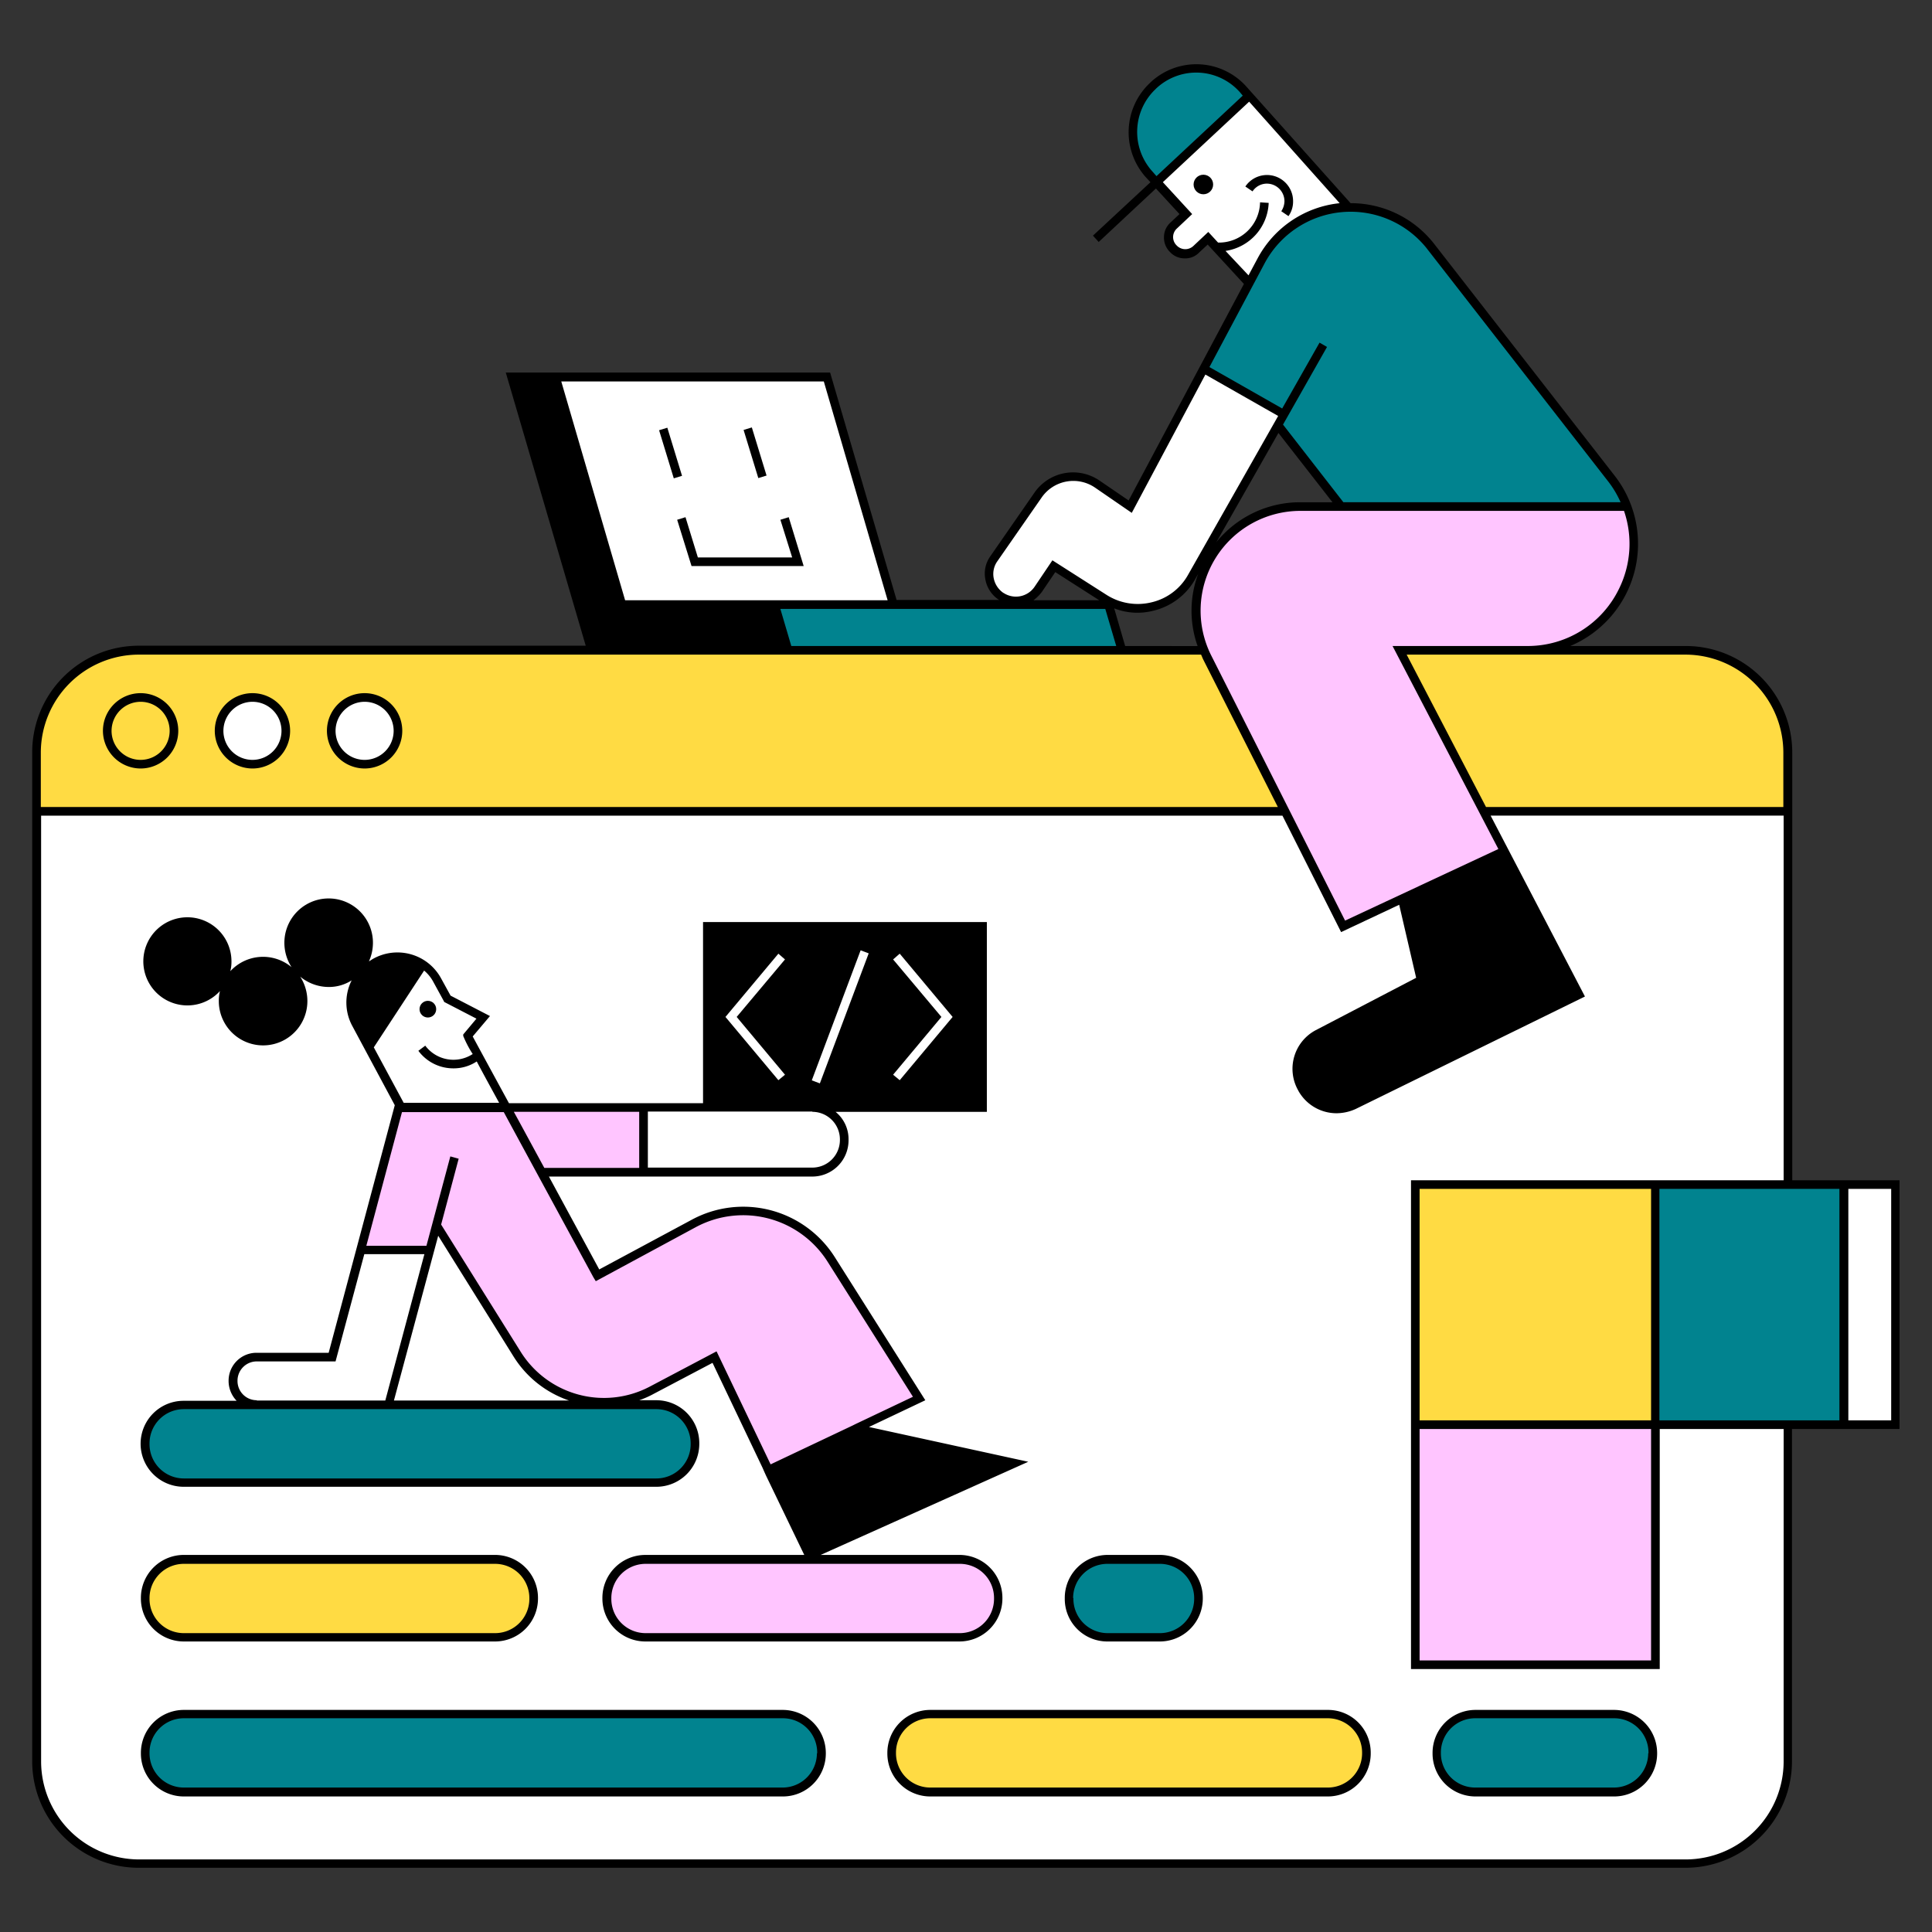 <svg xmlns="http://www.w3.org/2000/svg" viewBox="0 0 300 300">
    <rect x="0" y="0" width="300" height="300" fill="#333333" stroke="none"/>
    <defs>
        <style>.a{fill:#fff;}.b{fill:rgb(1, 131, 143);}.c{fill:#ffc5ff;}.d{fill:#ffdb43;}</style>
    </defs>
    <title>Coding website</title>
    <circle class="a" cx="34.017" cy="107.232" r="4.005"/>
    <path class="a" d="M277.587,125.984V273.775A15.645,15.645,0,0,1,261.959,289.4H21.3A15.644,15.644,0,0,1,5.67,273.775V125.984Z"/>
    <rect class="b" x="257.048" y="183.94" width="29.29" height="37.283"/>
    <rect class="a" x="286.293" y="183.94" width="7.992" height="37.283"/>
    <rect class="c" x="219.765" y="183.94" width="37.283" height="37.283"/>
    <rect class="c" x="219.765" y="221.222" width="37.283" height="37.283"/>
    <path class="d" d="M277.587,116.608v9.376H5.67v-9.376A15.645,15.645,0,0,1,21.3,100.98H261.959A15.617,15.617,0,0,1,277.587,116.608Z"/>
    <circle cx="51.079" cy="146.345" r="6.206"/>
    <circle cx="40.898" cy="155.408" r="6.206"/>
    <circle cx="29.111" cy="149.202" r="6.206"/>
    <circle class="a" cx="39.202" cy="113.482" r="5.179"/>
    <circle class="a" cx="56.615" cy="113.482" r="5.179"/>
    <path class="c" d="M108.945,189.342,92.781,198,84.119,182.02H99.925V171.973H61.973l-5.894,22.1H66.8l1.027-3.84L80.5,210.506a15.882,15.882,0,0,0,12.814,7.233,17.258,17.258,0,0,0,8.35-2.053l9.376-4.957,8.394,17.548,23.352-11.163-13.395-21.208s-1.563-3.974-7.947-6.787A15.889,15.889,0,0,0,108.945,189.342Z"/>
    <path class="b" d="M229.1,278.24h21.566a5.983,5.983,0,0,0,5.983-5.983v-.134a5.983,5.983,0,0,0-5.983-5.983H229.1a5.983,5.983,0,0,0-5.983,5.983v.134A5.983,5.983,0,0,0,229.1,278.24Z"/>
    <path class="d" d="M144.441,278.24h61.751a5.983,5.983,0,0,0,5.983-5.983v-.134a5.983,5.983,0,0,0-5.983-5.983H144.441a5.983,5.983,0,0,0-5.983,5.983v.134A6.012,6.012,0,0,0,144.441,278.24Z"/>
    <path class="b" d="M28.53,278.24h93.05a5.984,5.984,0,0,0,5.984-5.983v-.134a5.984,5.984,0,0,0-5.984-5.983H28.53a5.983,5.983,0,0,0-5.983,5.983v.134A5.983,5.983,0,0,0,28.53,278.24Z"/>
    <path class="b" d="M171.945,254.218h8.171a5.983,5.983,0,0,0,5.983-5.983V248.1a5.983,5.983,0,0,0-5.983-5.983H171.99a5.983,5.983,0,0,0-5.983,5.983v.134A5.917,5.917,0,0,0,171.945,254.218Z"/>
    <path class="c" d="M100.238,254.218h48.8a5.983,5.983,0,0,0,5.983-5.983V248.1a5.983,5.983,0,0,0-5.983-5.983h-48.8a5.983,5.983,0,0,0-5.983,5.983v.134A6.012,6.012,0,0,0,100.238,254.218Z"/>
    <path class="d" d="M28.53,254.218H76.886a5.983,5.983,0,0,0,5.983-5.983V248.1a5.983,5.983,0,0,0-5.983-5.983H28.53a5.983,5.983,0,0,0-5.983,5.983v.134A5.983,5.983,0,0,0,28.53,254.218Z"/>
    <path class="b" d="M28.53,230.2h73.405a5.983,5.983,0,0,0,5.983-5.983v-.134a5.983,5.983,0,0,0-5.983-5.983H28.53a5.983,5.983,0,0,0-5.983,5.983v.134A5.983,5.983,0,0,0,28.53,230.2Z"/>
    <rect class="d" x="219.765" y="183.94" width="37.283" height="37.283"/>
    <rect class="c" x="219.765" y="221.222" width="37.283" height="37.283"/>
    <path class="a" d="M126.4,182.02H99.925V171.973h26.21s4.956.313,4.956,5.091S126.4,182.02,126.4,182.02Z"/>
    <rect x="109.882" y="143.844" width="42.73" height="28.04"/>
    <path class="a" d="M56.035,194.075,51.57,210.729h-11.7a3.774,3.774,0,0,0-3.661,3.528c-.268,3.75,3.84,3.84,3.84,3.84l20.271.044,6.43-24.066Z"/>
    <polygon points="119.348 228.277 125.733 241.538 157.568 227.25 132.921 221.803 119.348 228.277"/>
    <path class="c" d="M252.672,78.656H201.95s-9.51.089-13.975,8.037a16.718,16.718,0,0,0-.983,14.287l21.566,42.864,25-11.7L217.354,101.07l21.075-.134s9.064-.357,13.305-8.8A16.121,16.121,0,0,0,252.672,78.656Z"/>
    <path class="b" d="M198.2,65.752l.134-.179,1.027-1.2-12.457-7.1L195.3,41.507s4.063-9.019,13.4-9.243a16.273,16.273,0,0,1,13.44,6.073l24.512,31.478,3.438,4.42,1.518,2.233,1.027,2.232-44.471-.134Z"/>
    <path class="b" d="M179.58,28.291s-5.983-5.492-2.857-11.7c3.795-7.635,10.18-5.715,10.984-5.8,1.027-.089,3.527,1.473,4.107,1.875A24.525,24.525,0,0,1,194,14.851Z"/>
    <polygon class="b" points="172.169 93.881 120.286 93.881 122.339 100.802 174.178 100.802 172.169 93.881"/>
    <polygon points="79.431 58.563 91.754 100.802 122.339 100.802 120.286 93.881 96.219 93.881 86.396 58.563 79.431 58.563"/>
    <polyline class="a" points="128.412 58.563 86.396 58.563 96.219 93.881 138.726 93.881 128.814 58.563 128.367 58.251"/>
    <path d="M210.567,171.393l34.6-16.967-11.609-22.235-15.806,7.456,2.9,12.591-16.074,8.35a6.211,6.211,0,0,0-2.545,8.215S204.9,174.117,210.567,171.393Z"/>
    <path class="a" d="M69.474,155.23l-1.518-2.992a6.1,6.1,0,0,0-2.411-2.5l-8.216,12.814,4.733,9.332H78.627L72.6,160.856,74.877,158Z"/>
    <path d="M56.7,150.452a7.871,7.871,0,0,0-1.786,7.5l2.411,4.6,8.216-12.814A7.345,7.345,0,0,0,56.7,150.452Z"/>
    <path class="a" d="M200.209,35.39a30.366,30.366,0,0,0-4.108,4.688l-2.143,3.974-6.385-7.01s-.715.759-2.054,1.92c-1.3,1.161-3.126-.089-3.126-.089a2.784,2.784,0,0,1-.134-3.751l1.876-1.786L179.58,28.38,193.958,14.9,209.406,32.22A16.543,16.543,0,0,0,200.209,35.39Z"/>
    <path class="a" d="M186.9,57.224,175.517,78.656l-4.42-3.037a8.687,8.687,0,0,0-4.911-1.607c-2.858,0-5.046,2.9-5.716,3.884s-5.983,8.663-5.983,8.663-2.277,4.018,1.429,6.3c0,0,3.527,1.3,5.492-1.607l2.233-3.349,8.215,5.269a10.737,10.737,0,0,0,6.117,1.2c3.661-.312,6.251-3.348,7.68-5.8,1.429-2.5,13.707-24.2,13.707-24.2Z"/>
    <path d="M21.833,119.331a5.849,5.849,0,1,0-5.849-5.849A5.869,5.869,0,0,0,21.833,119.331Zm0-10.358a4.51,4.51,0,1,1-4.51,4.509A4.526,4.526,0,0,1,21.833,108.973Z"/>
    <path d="M39.2,119.331a5.849,5.849,0,1,0-5.849-5.849A5.869,5.869,0,0,0,39.2,119.331Zm0-10.358a4.51,4.51,0,1,1-4.51,4.509A4.525,4.525,0,0,1,39.2,108.973Z"/>
    <path d="M56.615,119.331a5.849,5.849,0,1,0-5.849-5.849A5.869,5.869,0,0,0,56.615,119.331Zm0-10.358a4.51,4.51,0,1,1-4.51,4.509A4.526,4.526,0,0,1,56.615,108.973Z"/>
    <path d="M250.663,265.515H229.1a6.67,6.67,0,0,0-6.653,6.653v.133a6.67,6.67,0,0,0,6.653,6.653h21.566a6.67,6.67,0,0,0,6.653-6.653v-.133A6.7,6.7,0,0,0,250.663,265.515Zm5.268,6.742a5.326,5.326,0,0,1-5.313,5.313H229.052a5.326,5.326,0,0,1-5.313-5.313v-.134a5.326,5.326,0,0,1,5.313-5.313h21.611a5.326,5.326,0,0,1,5.313,5.313v.134Z"/>
    <path d="M206.236,265.515H144.441a6.67,6.67,0,0,0-6.653,6.653v.133a6.67,6.67,0,0,0,6.653,6.653h61.751a6.67,6.67,0,0,0,6.653-6.653v-.133A6.632,6.632,0,0,0,206.236,265.515Zm5.269,6.742a5.326,5.326,0,0,1-5.313,5.313H144.441a5.326,5.326,0,0,1-5.313-5.313v-.134a5.326,5.326,0,0,1,5.313-5.313h61.751a5.326,5.326,0,0,1,5.313,5.313v.134Z"/>
    <path d="M121.58,265.515H28.53a6.669,6.669,0,0,0-6.652,6.653v.133a6.669,6.669,0,0,0,6.652,6.653h93.05a6.669,6.669,0,0,0,6.653-6.653v-.133A6.7,6.7,0,0,0,121.58,265.515Zm5.269,6.742a5.326,5.326,0,0,1-5.313,5.313H28.53a5.326,5.326,0,0,1-5.313-5.313v-.134a5.326,5.326,0,0,1,5.313-5.313h93.05a5.326,5.326,0,0,1,5.314,5.313v.134Z"/>
    <path d="M171.945,254.888h8.171a6.67,6.67,0,0,0,6.653-6.653V248.1a6.67,6.67,0,0,0-6.653-6.653H171.99a6.67,6.67,0,0,0-6.653,6.653v.134A6.6,6.6,0,0,0,171.945,254.888Zm-5.313-6.742a5.326,5.326,0,0,1,5.313-5.313h8.171a5.326,5.326,0,0,1,5.314,5.313v.134a5.326,5.326,0,0,1-5.314,5.313H171.99a5.326,5.326,0,0,1-5.313-5.313v-.134Z"/>
    <path d="M28.53,254.888H76.886a6.67,6.67,0,0,0,6.653-6.653V248.1a6.67,6.67,0,0,0-6.653-6.653H28.53a6.669,6.669,0,0,0-6.652,6.653v.134A6.669,6.669,0,0,0,28.53,254.888Zm-5.313-6.742a5.326,5.326,0,0,1,5.313-5.313H76.886a5.326,5.326,0,0,1,5.313,5.313v.134a5.326,5.326,0,0,1-5.313,5.313H28.53a5.326,5.326,0,0,1-5.313-5.313Z"/>
    <path d="M28.53,230.866h73.405a6.668,6.668,0,0,0,6.652-6.652v-.134a6.669,6.669,0,0,0-6.652-6.653H99.256a14.2,14.2,0,0,0,2.232-.982l9.153-4.823,7.769,16.3h0l.313.714.223.491h0l5.939,12.323H100.193A6.67,6.67,0,0,0,93.54,248.1v.134a6.67,6.67,0,0,0,6.653,6.653H149a6.67,6.67,0,0,0,6.653-6.653V248.1A6.67,6.67,0,0,0,149,241.448H127.43l32.237-14.466-24.736-5.4,8.751-4.152-14.065-22.236a16.821,16.821,0,0,0-22.191-5.8l-14.377,7.724c-.982-1.83-4.241-7.813-7.813-14.422h40.9a5.631,5.631,0,0,0,5.626-5.625v-.134a5.471,5.471,0,0,0-2.01-4.287h23.486V143.174H109.168V171.3H79.029c-2.723-5-4.956-9.109-5.626-10.359l2.679-3.17-6.117-3.17-1.473-2.679a7.718,7.718,0,0,0-10.716-2.947l-.134.089c-.134.089-.223.134-.357.223a7.052,7.052,0,0,0,.625-2.9,6.876,6.876,0,0,0-13.752,0,7,7,0,0,0,1.116,3.795,6.9,6.9,0,0,0-9.51.626,6,6,0,0,0,.178-1.563,6.843,6.843,0,1,0-1.786,4.643,5.992,5.992,0,0,0-.178,1.563,6.876,6.876,0,1,0,13.752,0,7,7,0,0,0-1.116-3.8,6.96,6.96,0,0,0,4.42,1.607,6.547,6.547,0,0,0,3.572-1.027,7.641,7.641,0,0,0,.134,7.144L61.3,171.616,51.034,210.06H39.827a4.335,4.335,0,0,0-4.331,4.331v.089a4.444,4.444,0,0,0,1.25,3.036h-8.26a6.67,6.67,0,0,0-6.653,6.653v.134A6.689,6.689,0,0,0,28.53,230.866Zm125.823,17.28v.134a5.326,5.326,0,0,1-5.313,5.313h-48.8a5.326,5.326,0,0,1-5.313-5.313v-.134a5.326,5.326,0,0,1,5.313-5.313h48.8A5.3,5.3,0,0,1,154.353,248.146ZM29.111,154.739a5.537,5.537,0,1,1,5.536-5.537A5.536,5.536,0,0,1,29.111,154.739Zm38.934,37.148,11.7,18.753a16.348,16.348,0,0,0,8.617,6.832H61.169Zm64.921,30.63,22.459,4.956L126,240.645l-5.805-12.1L132.43,222.7ZM92.513,198.942l15.539-8.394a15.522,15.522,0,0,1,20.449,5.358l13.261,20.985-8.93,4.242h0l-.446.223-12.725,6.028-8.395-17.548-10.4,5.492a15.254,15.254,0,0,1-20-5.4l-12.368-19.78,2.724-10.225-1.295-.357L66.215,193.45H56.883l5.537-20.762H78.226c2.991,5.536,7.411,13.663,13.93,25.673Zm18.039-54.428h41.39V171.3h-41.39v-26.79Zm15.583,28.129a4.288,4.288,0,0,1,4.286,4.287v.089a4.287,4.287,0,0,1-4.286,4.286H100.6V172.6h25.54Zm-26.879,0v8.707H84.521c-1.607-2.947-3.215-5.938-4.733-8.707ZM67.331,152.551l1.563,2.857.089.179,5,2.59-2.054,2.455v.224a16.474,16.474,0,0,0,1.473,2.813,5.465,5.465,0,0,1-7.367-1.3l-1.071.8a6.743,6.743,0,0,0,5.447,2.724,6.476,6.476,0,0,0,3.616-1.071c.8,1.518,1.92,3.571,3.483,6.429H62.687l-4.643-8.617,7.814-11.922A5.917,5.917,0,0,1,67.331,152.551ZM40.9,160.945a5.537,5.537,0,1,1,5.537-5.537A5.535,5.535,0,0,1,40.9,160.945Zm4.644-14.6a5.537,5.537,0,1,1,5.537,5.536A5.536,5.536,0,0,1,45.542,146.345Zm12.814,3.795.134-.09a6.224,6.224,0,0,1,4.957-.625,6.619,6.619,0,0,1,1.294.536L57.329,161.3l-1.339-2.545A6.385,6.385,0,0,1,58.356,150.14ZM36.88,214.48v-.089a2.992,2.992,0,0,1,2.991-2.992H52.105l4.465-16.654H65.9L59.83,217.472H39.871v-.045A2.982,2.982,0,0,1,36.88,214.48Zm-13.663,9.644a5.326,5.326,0,0,1,5.313-5.313h73.405a5.326,5.326,0,0,1,5.313,5.313v.134a5.326,5.326,0,0,1-5.313,5.314H28.53a5.326,5.326,0,0,1-5.313-5.314Z"/>
    <rect x="116.578" y="66.397" width="1.339" height="7.814" transform="translate(-15.433 37.356) rotate(-17.002)"/>
    <rect x="103.514" y="66.418" width="1.339" height="7.814" transform="matrix(0.956, -0.292, 0.292, 0.956, -16.01, 33.537)"/>
    <polygon points="107.382 87.898 124.795 87.898 122.473 80.308 121.179 80.709 123.009 86.559 108.364 86.559 106.444 80.308 105.149 80.709 107.382 87.898"/>
    <path d="M199.45,31.238a2.924,2.924,0,0,1-.492,1.562l1.117.759a3.864,3.864,0,0,0,.714-2.321,4.053,4.053,0,0,0-7.412-2.278l1.116.759a2.661,2.661,0,0,1,2.233-1.205A2.735,2.735,0,0,1,199.45,31.238Z"/>
    <circle cx="186.858" cy="28.648" r="1.518"/>
    <circle cx="66.438" cy="156.703" r="1.295"/>
    <polygon class="a" points="139.708 167.732 147.924 157.909 139.708 148.086 138.681 148.979 146.182 157.909 138.681 166.883 139.708 167.732"/>
    <polygon class="a" points="120.866 148.086 112.65 157.909 120.866 167.732 121.893 166.883 114.392 157.909 121.893 148.979 120.866 148.086"/>
    <rect class="a" x="119.689" y="157.227" width="21.567" height="1.34" transform="translate(-63.215 224.525) rotate(-69.416)"/>
    <path d="M295,183.27H278.3V116.831a16.54,16.54,0,0,0-16.52-16.52h-17.95a17.224,17.224,0,0,0,6.832-26.522l-27.951-35.9a16.412,16.412,0,0,0-12.993-6.34L193.556,13.467a10.416,10.416,0,0,0-14.913-.67l-.134.134a10.492,10.492,0,0,0-.536,14.645l.67.715-8.93,8.3.893.982,8.885-8.305,3.661,3.974-1.428,1.339a3.045,3.045,0,0,0-.983,2.233,3.131,3.131,0,0,0,.893,2.277l.045.045a3.042,3.042,0,0,0,2.232.982,2.964,2.964,0,0,0,2.278-.893l1.339-1.25,5.626,6.117-17.9,33.621-4.509-3.081a7.282,7.282,0,0,0-10.091,1.831l-6.876,9.912a4.631,4.631,0,0,0-.759,3.661,4.8,4.8,0,0,0,2.054,3.081l.089.045h-15.94L128.9,57.849H78.538l12.413,42.417H21.52A16.54,16.54,0,0,0,5,116.786V273.507a16.54,16.54,0,0,0,16.52,16.52H261.736a16.539,16.539,0,0,0,16.52-16.52V221.892h16.7V183.27Zm-74.565,38.622h35.943v35.943H220.435Zm0-1.34V184.609h35.943v35.943Zm65.189-35.943v35.943H257.673V184.609ZM261.736,101.65a15.226,15.226,0,0,1,15.181,15.181v8.484H230.749L218.426,101.65h43.31ZM251.422,91.381a15.743,15.743,0,0,1-14.288,8.93h-20.9l16.431,31.522-23.8,11.118-20.762-41.122a15.494,15.494,0,0,1,13.841-22.5h50.231A15.763,15.763,0,0,1,251.422,91.381Zm-7.189,62.733L209.9,170.947a5.41,5.41,0,0,1-7.1-2.188l-.044-.09a5.612,5.612,0,0,1-.491-4.241,5.211,5.211,0,0,1,2.723-3.26l16.521-8.572L218.56,139.96l14.734-6.876Zm-121.358-53.8-1.7-5.76h50.454l1.7,5.76Zm51.839,0-1.7-5.849a9.885,9.885,0,0,0,6.117.357,10.167,10.167,0,0,0,6.474-4.912l.447-.8a16.388,16.388,0,0,0-.09,11.207Zm23.8-33.086,8.394,10.761H201.95a16.735,16.735,0,0,0-13.082,6.206ZM221.64,38.694l27.951,35.9a15.622,15.622,0,0,1,2.054,3.394H208.6L199.226,65.93l6.832-12.055-1.161-.67-5.8,10.225L187.8,57l8.573-16.118a15.132,15.132,0,0,1,25.271-2.188ZM178.955,26.639a9.159,9.159,0,0,1,.447-12.77l.134-.134a9.068,9.068,0,0,1,12.993.58l.446.536-13.395,12.5ZM190.3,38.962a7.849,7.849,0,0,0,6.7-7.457l-1.34-.089a6.378,6.378,0,0,1-6.519,6.251l-1.518-1.652L185.3,38.2a1.836,1.836,0,0,1-2.59-.089l-.045-.045a1.8,1.8,0,0,1,.09-2.59l2.366-2.232-4.554-4.956,13.4-12.5L208.022,31.55a16.356,16.356,0,0,0-12.769,8.617l-1.385,2.59ZM154.309,89.818a3.409,3.409,0,0,1,.536-2.634l6.92-9.957a5.984,5.984,0,0,1,8.26-1.518l5.716,3.929,11.43-21.477,11.3,6.43L184.492,89.238a8.763,8.763,0,0,1-5.671,4.286,9.017,9.017,0,0,1-7.01-1.161l-8.394-5.358-2.768,4.108a3.5,3.5,0,0,1-4.778.982l-.089-.045A3.623,3.623,0,0,1,154.309,89.818Zm7.5,2.054,2.054-3.036,6.831,4.375H160.47A6.32,6.32,0,0,0,161.81,91.872Zm-23.977,1.339H97.068L87.155,59.233h40.766ZM80.324,59.233h5.4L96.041,94.551H119.75l1.7,5.76H92.29ZM21.52,101.65H186.5c.134.268.223.536.357.8l11.565,22.861H6.339v-8.484A15.226,15.226,0,0,1,21.52,101.65Zm255.442,171.9a15.226,15.226,0,0,1-15.181,15.181H21.565A15.226,15.226,0,0,1,6.384,273.552v-146.9H199.137l9.109,18.083,9.019-4.242,2.634,11.341-15.583,8.127a6.792,6.792,0,0,0-2.723,9.376l.044.089a6.788,6.788,0,0,0,5.894,3.438,7.28,7.28,0,0,0,2.992-.669l35.586-17.458-14.646-28.085h45.5V183.27H219.1v75.9h38.623V221.892h19.244Zm16.7-53h-6.653V184.609h6.653Z"/>
</svg>